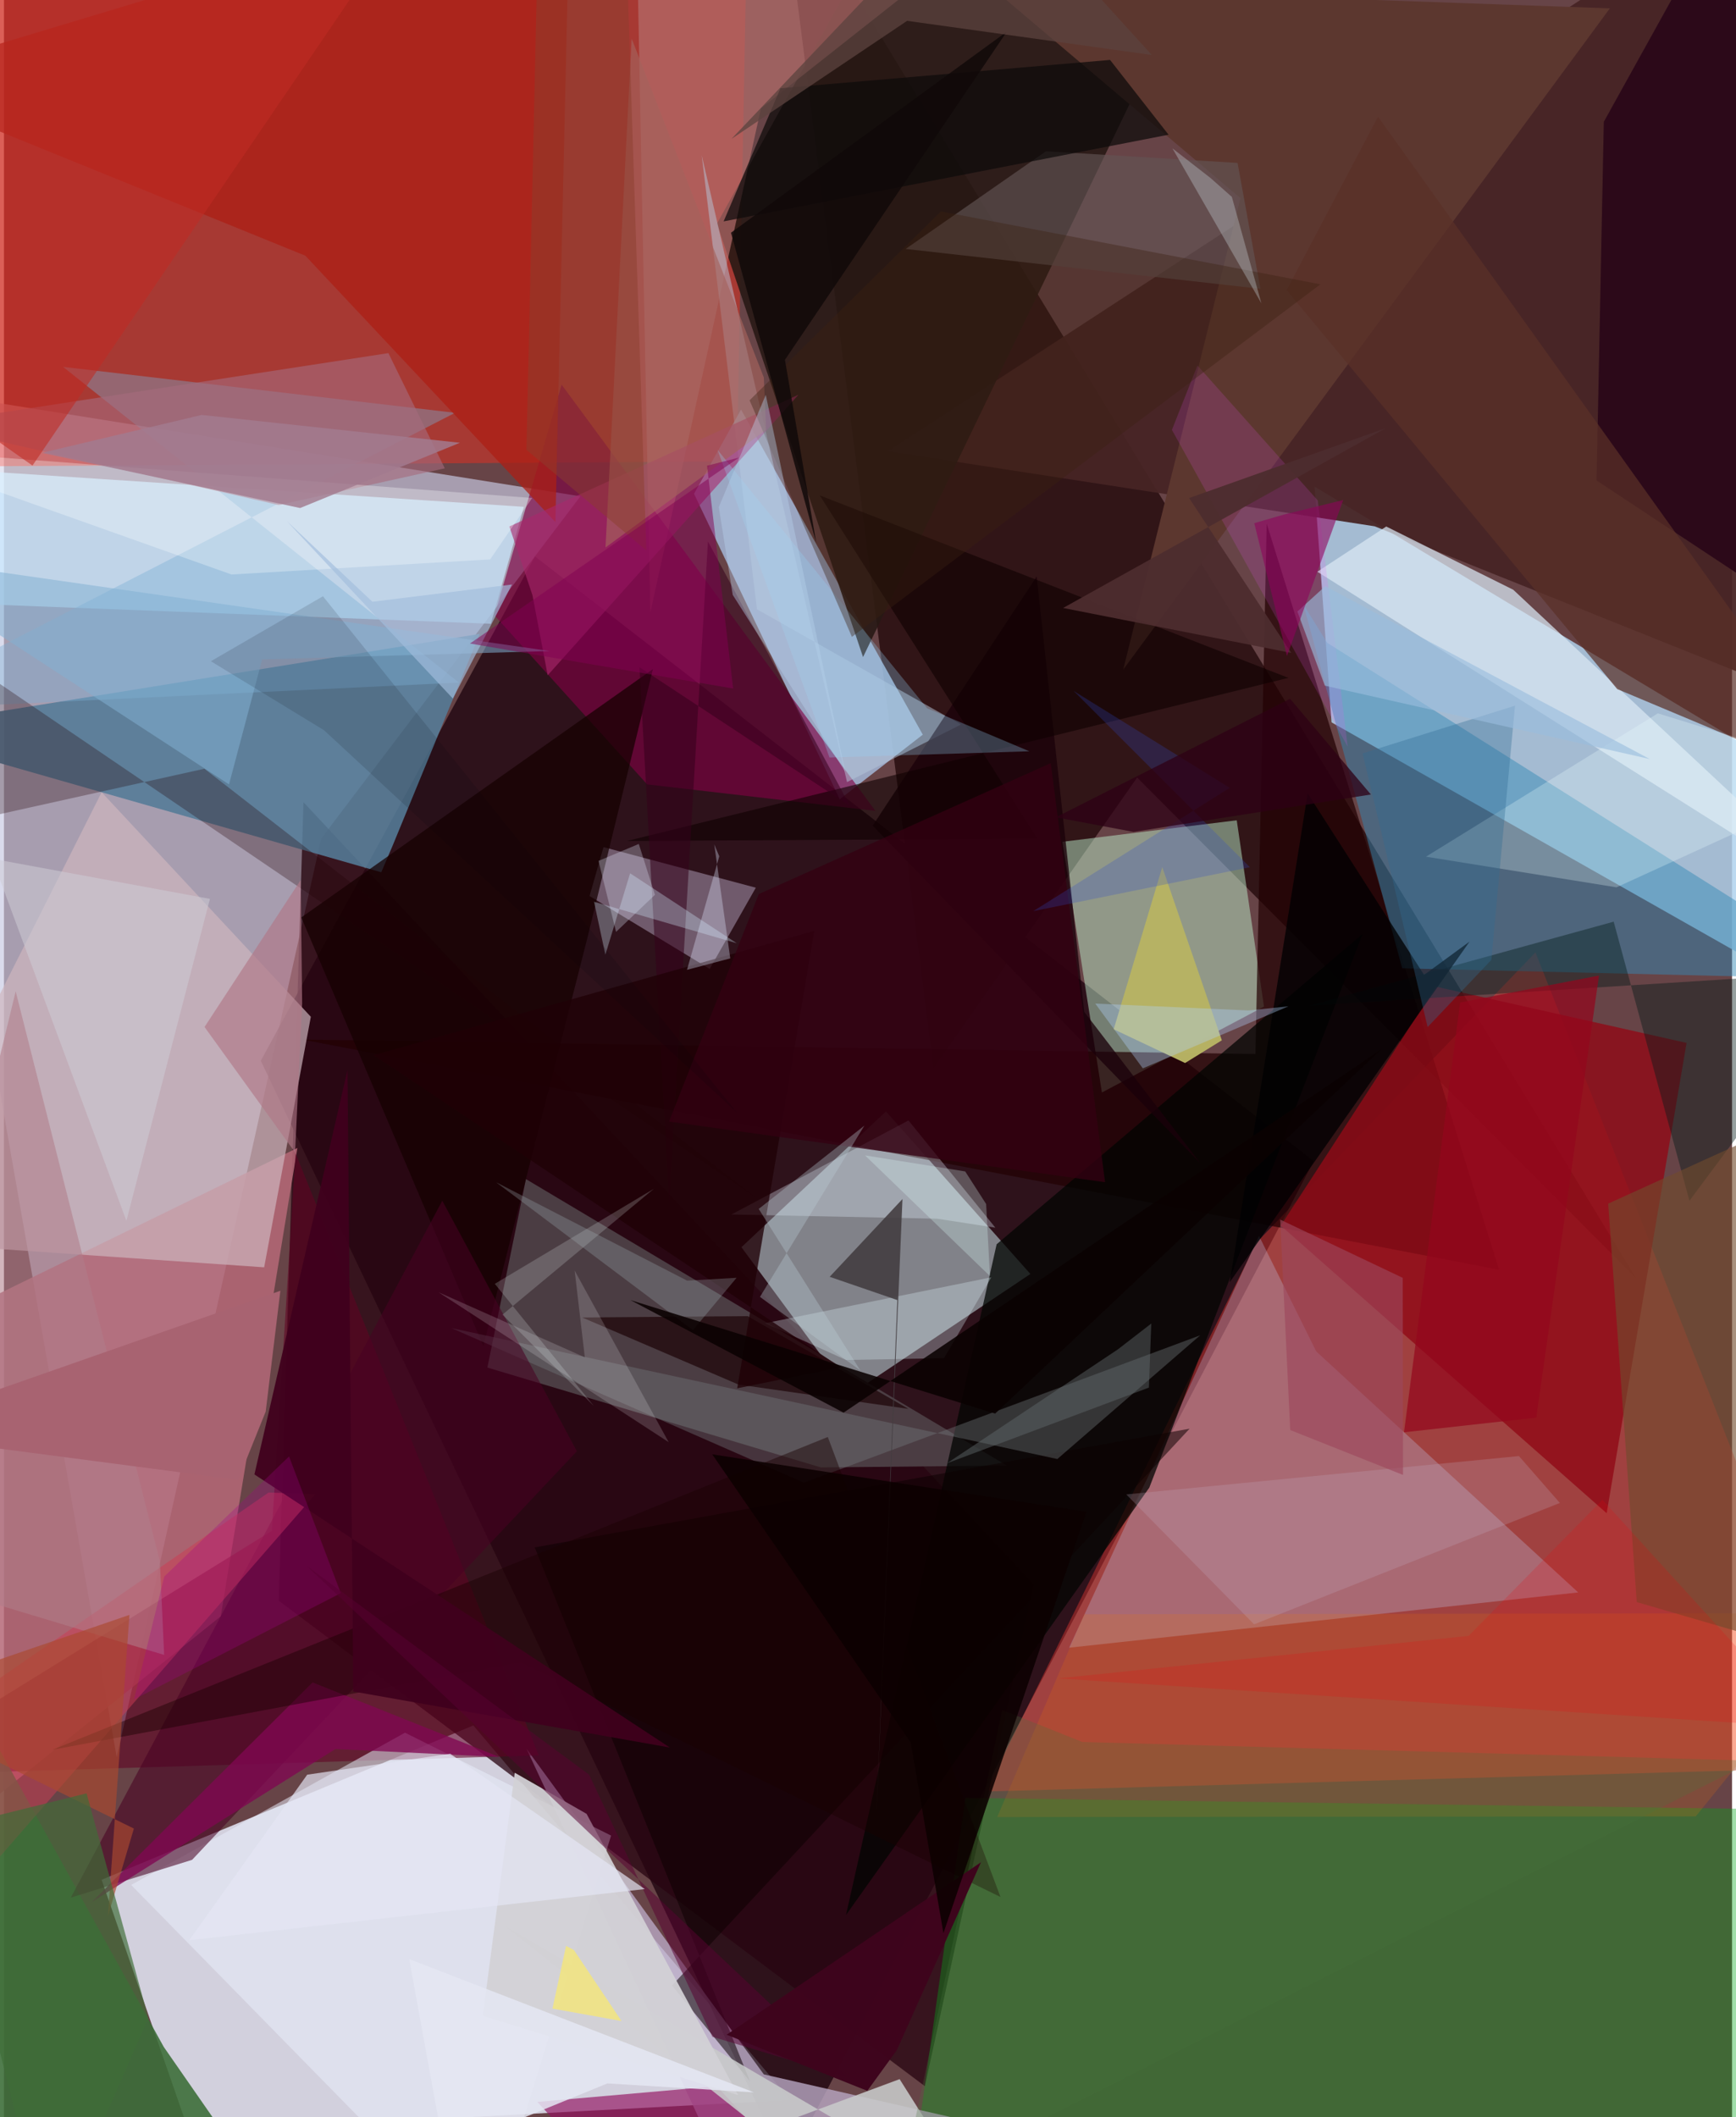 <svg xmlns="http://www.w3.org/2000/svg" width="228" height="278" viewBox="0 0 836 1024"><path fill="#674447" d="M0 0h836v1024H0z"/><path fill="#d9d9e6" fill-opacity=".941" d="M89.535 1031.15l290.968-15.43-153.432-181.176-179.834 74.63z"/><path fill="#c8c9e2" fill-opacity=".667" d="M153.437 405.631L54.564 849.98-62 185.452l340.87 54.598z"/><path fill="#1b000c" fill-opacity=".737" d="M256.9 269.132L124.256 513.046l254.411 534.962 254.964-486.434z"/><path fill="#afd2ed" fill-opacity=".839" d="M898 393.892l-263.955-158.52 8.203 114.002L898 494.274z"/><path fill="#ff2b19" fill-opacity=".424" d="M-1.336-62h361.3l-5.376 285.16-368.119 2.398z"/><path fill="#290e10" fill-opacity=".875" d="M449.709 516.666l98.484-140.595L789.57 618.246 375.821-62z"/><path fill="#cbe6ea" fill-opacity=".529" d="M496.565 616.179l-87.228 58.355-52.556-71.31 69.905-65.661z"/><path fill="#fc3d35" fill-opacity=".38" d="M740.906 460.641l-135.07 140.456-130.86 265.396 421.303-11.803z"/><path fill="#a5bbdb" fill-opacity=".82" d="M444.502 355.324l-40.157 31.226-70.506-147.719 22.736-40.749z"/><path fill="#472424" fill-opacity=".949" d="M427.575 218.242L837.312-48.676 898 348.684l-234.882-94.127z"/><path fill="#280411" fill-opacity=".753" d="M498.159 766.458l-52.623 242.577L132.92 774.193l11.983-386.206z"/><path fill="#bdf0cf" fill-opacity=".486" d="M531.158 528.4L512.06 407.143l84.328-10.398 13.18 90.124z"/><path fill="#00a31a" fill-opacity=".373" d="M898 1023.268V875.641l-432.923-6.057L434.583 1086z"/><path fill="#b56877" fill-opacity=".855" d="M141.965 555.228L-62 654.777v261.015l166.888-134.06z"/><path fill="#220002" fill-opacity=".714" d="M723.29 614.12L610.874 253.26l-5.442 256.544-461.275-7.029z"/><path fill="#271915" fill-opacity=".894" d="M415.604 317.805l-70.673-209.65 87.72-157.645 111.933 99.725z"/><path fill="#557b97" fill-opacity=".886" d="M182.527 421.885l5.63-13.18 42.016-102.137-288.126 46.526z"/><path fill="#4b3d43" d="M252.526 570.297l-18.662 91.147 161.334 48.305 89.98-.895z"/><path fill="#c2d6fe" fill-opacity=".267" d="M761.58 770.203l-246.277 26.729 91.855-199.177 27.68 55.876z"/><path fill="#caeaff" fill-opacity=".718" d="M-23.61 291.736l-9.186-65.305 284.32 18.701-15.97 56.56z"/><path fill="#900b17" fill-opacity=".808" d="M617.69 592.8l157.652 139.087 38.664-227.482-121.282-27.2z"/><path fill="#3489b5" fill-opacity=".482" d="M640.16 310.924L898 473.636l-221.553-5.293-47.8-175.95z"/><path fill="#b9a9c4" fill-opacity=".788" d="M364.905 1086l-112.09-240.167 114.795 157.47L729.513 1086z"/><path fill="#cdb5be" fill-opacity=".69" d="M-62 599.964l187.88 12.997 22.578-121.187-101.2-108.6z"/><path fill="#610023" fill-opacity=".561" d="M141.053 557.813l117.706 291.209L-62 858.756l191.602-118.34z"/><path fill="#b6a7c1" fill-opacity=".486" d="M283.29 433.38l58.122 35.254 22.32-39.29-73.693-19.614z"/><path fill="#b46d6c" fill-opacity=".698" d="M312.694 296.286L305.535-62h205.579L366.21 52.4z"/><path fill="#7e0043" fill-opacity=".635" d="M421.6 392.211l-110.43-12.83-73.866-81.75 32.478-111.59z"/><path fill="#020402" fill-opacity=".749" d="M554.086 719.529l103.116-267.714L480.23 601.811 407.354 926.23z"/><path fill="#d9e6f3" fill-opacity=".733" d="M635.387 276.526l33.327-21.867 61.431 30.576L898 442.11z"/><path fill="#3c6d38" fill-opacity=".89" d="M77.301 990.014L-62 737.913-47.07 1086l150.97-57.71z"/><path fill="#7aadd4" fill-opacity=".388" d="M220.083 330.136L-62 343.647l280.245-143.983-189.66-22.225z"/><path fill="#ac1f15" fill-opacity=".737" d="M266.778 252.517l-120.98-128.84L-62 39.215 274-62z"/><path fill="#e8eefc" fill-opacity=".525" d="M293.715 887.81L232.421 1086 61.537 911.689l132.472-73.656z"/><path fill="#2b0919" fill-opacity=".976" d="M770.462 232.36l3.504-173.451 57.667-103.965L898 316.744z"/><path fill="#5c372f" d="M541.478 323.836l56.699-228.012L477.1-6.642 776.895 4.043z"/><path fill="#b7b364" fill-opacity=".984" d="M589.178 503.157l-28.814-83.766-23.505 78.425 34.536 16.327z"/><path fill="#b8c8dc" fill-opacity=".498" d="M462.982 350.438L364.288 294.7l-26.73-219.568 70.295 303.135z"/><path fill="#931161" fill-opacity=".655" d="M405.197 1074.437L322.062 1086l-64.04-69.37 86.836-7.626z"/><path fill="#150000" fill-opacity=".725" d="M143.837 443.735l88.078 207.351 50.358-197.548 31.675-129.91z"/><path fill="#0d0000" fill-opacity=".529" d="M573.576 691L323.191 960.318l37.733 46.363-104.152-258.255z"/><path fill="#747a7d" fill-opacity=".392" d="M509.588 705.68l-293.142-63.34 170.572 74.812 191.688-71.31z"/><path fill="#e6f1ff" fill-opacity=".31" d="M479.612 593.787l-28.192-4.343-99.489-2.039 85.639-45.49z"/><path fill="#470022" fill-opacity=".565" d="M91.024 899.532l186.151-197.625-65.127-121.146L32.33 917.82z"/><path fill="#200304" fill-opacity=".29" d="M364.913 580.04L96.958 371.808-62 407.1l54.333-80.195z"/><path fill="#1a000a" fill-opacity=".773" d="M499.597 278.839L420.25 399.336l158.52 163.29-56.151-73.218z"/><path fill="#a8286d" fill-opacity=".612" d="M263.038 326.621l-7.366-38.762-11.183-33.222 139.869-63.713z"/><path fill="#240c10" fill-opacity=".839" d="M359.795 636.57l77.75 44.852-82.237-11.77-75.551-32.426z"/><path fill="#c8caca" fill-opacity=".875" d="M433.294 1005.603l-66.523 24.732-124.433-98.79 228.812 134.004z"/><path fill="#041b19" fill-opacity=".42" d="M898 469.548l-266.635 16.855 147.37-40.623 36.658 135.012z"/><path fill="#cb3d54" fill-opacity=".506" d="M128.026 721.88l22.598.834-161.422 185.454L-62 853.095z"/><path fill="#5a3028" fill-opacity=".714" d="M664.728 56.423L898 382.6l-117.547-49.318L620.53 140.32z"/><path fill="#ea7509" fill-opacity=".184" d="M522.609 780.772l-42.113 98.091 337.946-.329L898 780.221z"/><path fill="#635454" fill-opacity=".643" d="M504.091 73.157l-67.883 47.249 171.645 19.279-11.062-60.882z"/><path fill="#0d0a0a" fill-opacity=".725" d="M535.094 28.98L563.4 65.15l-215.258 41.937 27.52-64.4z"/><path fill="#000002" fill-opacity=".765" d="M709.009 455.421L592.997 620.162l37.693-236.431 56.329 87.801z"/><path fill="#ebffff" fill-opacity=".259" d="M898 375.245l-97.887-30.225-112.194 69.328 92.17 14.817z"/><path fill="#0e0000" fill-opacity=".596" d="M621.398 327.86l-226.726-88.244 105.262 166.008-198.59 1.146z"/><path fill="#dcf4f9" fill-opacity=".306" d="M407.4 657.783l-39.248-17.78 109.518-22.218-22.892 39.102z"/><path fill="#34001a" fill-opacity=".545" d="M409.304 389.832L307.43 322.69l14.377 259.106 18.764-319.905z"/><path fill="#d2d1d5" fill-opacity=".937" d="M231.656 975.002l123.528 38.32-73.337-136.035-34.735-19.875z"/><path fill="#800751" fill-opacity=".776" d="M149.288 813.73L42.549 919.899l117.796-73.956 79.292 3.837z"/><path fill="#714b2d" fill-opacity=".616" d="M848.82 792.022l-58.91-17.141-13.835-192.727 98.412-44.7z"/><path fill="#a66a7d" fill-opacity=".612" d="M132.887 244.277l80.374-17.762-27.275-55.729-224.075 34.43z"/><path fill="#1f0006" fill-opacity=".776" d="M392.01 450.231l-213.215 60.114 225.976 151-50.053 10.13z"/><path fill="#330012" fill-opacity=".769" d="M321.739 542.474l43.44-110.058 141.229-63.31 26.267 202.692z"/><path fill="#f152f9" fill-opacity=".161" d="M565.027 207.927l85.01 153.16-14.439-119.017-58.234-65.302z"/><path fill="#fcffff" fill-opacity=".294" d="M235.201 270.57l20.337-29.7L-62 216.723l172.082 61.14z"/><path fill="#82b1d2" fill-opacity=".533" d="M-62 268.105l325.978 46.78-139.067 4.032-16.023 60.474z"/><path fill="#c5b1c3" fill-opacity=".235" d="M752.708 726.93l-19.804-22.686-189.969 18.561 61.84 62.826z"/><path fill="#fcf8ff" fill-opacity=".169" d="M210.272 625.036l111.29 72.484-45.473-82.986 4.918 41.959z"/><path fill="#a4635c" fill-opacity=".663" d="M367.614 182.59l1.083 25.347-77.685 56.847 12.64-246.14z"/><path fill="#c02a24" fill-opacity=".573" d="M-57.093-55.183l251.858 14.677-180.97 265.678-68.87-48.492z"/><path fill="#93d6f9" fill-opacity=".278" d="M446.597 342.569l49.466 20.8-96.692 3.011-54.188-148.852z"/><path fill="#d4f0fe" fill-opacity=".318" d="M285.454 436.155l69.054 20.064-51.587-33.838-11.976 39.377z"/><path fill="#b07e8a" fill-opacity=".569" d="M77.496 800.428l-2.063-45.252L5.669 479.468-62 758.388z"/><path fill="#190000" fill-opacity=".447" d="M23.301 846.329l375.254-151.312 83.549 222.496L250.01 803.96z"/><path fill="#423c40" fill-opacity=".882" d="M399.454 617.55l35.226-37.623-12.549 297.156 10.054-248.288z"/><path fill="#3a2112" fill-opacity=".38" d="M453.235 102.248l-92.529 91.366 49.506 114.425 226.658-170.53z"/><path fill="#aa4a30" fill-opacity=".659" d="M-62 823.163l124.853 61.244-12.579 42.508L60.7 781.071z"/><path fill="#bdced6" fill-opacity=".337" d="M365.733 627.256l48.58 35.616-49.184-78.157 51.129-40.296z"/><path fill="#40011d" fill-opacity=".945" d="M121.166 713.133l45.016-195.571 2.813 300.557 153.117 27.094z"/><path fill="#cfcdd5" fill-opacity=".529" d="M-62 404.959l161.64 29.79-40.403 155.708L-62 263.512z"/><path fill="#ebfbfe" fill-opacity=".192" d="M237.456 620.94l76.928-45.95-73.226 60.865 44.209 44.182z"/><path fill="#93061c" fill-opacity=".714" d="M741.3 685.646l30.335-213.811-67.182 13.069-27.143 207.843z"/><path fill="#a2008a" fill-opacity=".278" d="M62.917 821.95l14.626-59.42 60.387-58.114 25.022 66.137z"/><path fill="#570031" fill-opacity=".518" d="M408.38 1004.797L146.233 757.19l136.86 101.173 59.652 126.766z"/><path fill="#4d2c2f" fill-opacity=".953" d="M573.345 240.892l49.401 74.898-110.353-21.736 156.052-86.96z"/><path fill="#ee040a" fill-opacity=".176" d="M873.716 835.613l-363.83-23.83 198.68-20.556 64.746-65.825z"/><path fill="#100909" fill-opacity=".835" d="M351.72 112.55l41.266 150.185-15.165-88.717L485.15 15.311z"/><path fill="#b3d6ff" fill-opacity=".349" d="M527.936 485.398l74.096 3.325 19.35-2.001-70.44 30.006z"/><path fill="#3049cd" fill-opacity=".247" d="M602.75 419.442L497.954 440.68l95.065-59.623-75.533-46.878z"/><path fill="#2d0014" fill-opacity=".753" d="M508.875 395.3l37.548 7.057 114.858-18.085-39.092-46.302z"/><path fill="#48753c" fill-opacity=".255" d="M846.614 851.6l-413.143 208.234L482.9 827.048l38.776 15.489z"/><path fill="#b17787" fill-opacity=".647" d="M97.027 496.715l43.81 60.69 3.42-72.124-.692-59.681z"/><path fill="#3e051d" fill-opacity=".988" d="M431.968 991.541l-14.299 19.723-68.061-27.145 123.064-83.416z"/><path fill="#306a92" fill-opacity=".349" d="M730.999 341.31l-73.753 23.083 31.484 132.36 30.83-32.48z"/><path fill="#e4e6f5" fill-opacity=".682" d="M89.628 938.422l220.392-24.746-94.127-65.476-69.19 10.155z"/><path fill="#b6d1ec" fill-opacity=".412" d="M368.543 190.972l38.43 182.3-54.416-85.539-6.739-42.46z"/><path fill="#a86371" d="M113.308 715.785l13.317-33.05 7.1-58.446L-62 692.8z"/><path fill="#d5e4ec" fill-opacity=".306" d="M565.28 71.765l18.399 14.309 10.347 9.166 14.289 51.483z"/><path fill="#feec61" fill-opacity=".639" d="M298.759 977.501l-33.403-6.026 6.566-30.306 3.78 1.965z"/><path fill="#3f6d38" fill-opacity=".675" d="M21.681 1086l-50.96-201.432 69.247-17.197 29.908 108.684z"/><path fill="#a6b6ba" fill-opacity=".275" d="M238.102 571.824l92.426 47.588 23.891-1.39-21.11 25.333z"/><path fill="#a37b8f" fill-opacity=".831" d="M95.665 200.684l-77.29 18.329 124.906 26.7 77.318-31.57z"/><path fill="#a2bddc" fill-opacity=".667" d="M136.937 252.12l41.307 38.927 67.534-8.34-28.602 55.175z"/><path fill="#99bddd" fill-opacity=".62" d="M639.215 283.511l-13.498 12.26 13.276 35.848 157.184 35.501z"/><path fill="#9c475c" fill-opacity=".635" d="M622.256 691.663l54.58 21.714-.145-95.323-59.286-28.18z"/><path fill="#5b423f" fill-opacity=".757" d="M351.972 67.161L474.76-62l80.53 88.594L436.924 10.08z"/><path fill="#ddfffd" fill-opacity=".271" d="M416.556 558.814l60.42 58.37-1.819-34.831-10.133-15.772z"/><path fill="#646d6e" fill-opacity=".447" d="M538.865 652.662l-82.622 55.052 97.652-36.592 1.134-30.964z"/><path fill="#8c3e2e" fill-opacity=".49" d="M252.754 217.575L259.047-62l42.682 55.76 9.037 272.448z"/><path fill="#00000d" fill-opacity=".122" d="M154.324 288.388l-54.22 31.425 54.726 33.367 199.81 185.032z"/><path fill="#820053" fill-opacity=".502" d="M355.6 221.318l-130.152 89.927 127.317 21.778-12.632-107.784z"/><path fill="#0c0000" fill-opacity=".867" d="M454.487 935l-15.836-92.186-96-139.4 181 27.822z"/><path fill="#e5e7f3" fill-opacity=".851" d="M196.07 947.562l166.79 64.453-70.927-4.34-79.033 32.34z"/><path fill="#e2e9fd" fill-opacity=".298" d="M314.93 432.785l-7.812-24.597-19.494 8.189 8.493 34.352z"/><path fill="#0b0202" fill-opacity=".886" d="M303.095 628.815l103.09 54.432 260.29-175.827-186.97 176.303z"/><path fill="#8e005a" fill-opacity=".576" d="M620.679 317.274l-15.813-64.235 14.404-4.182 28.625-7.017z"/><path fill="#dfe9ff" fill-opacity=".341" d="M343.626 408.44l2.432 5.712-15.623 54.928 20.931-5.549z"/></svg>